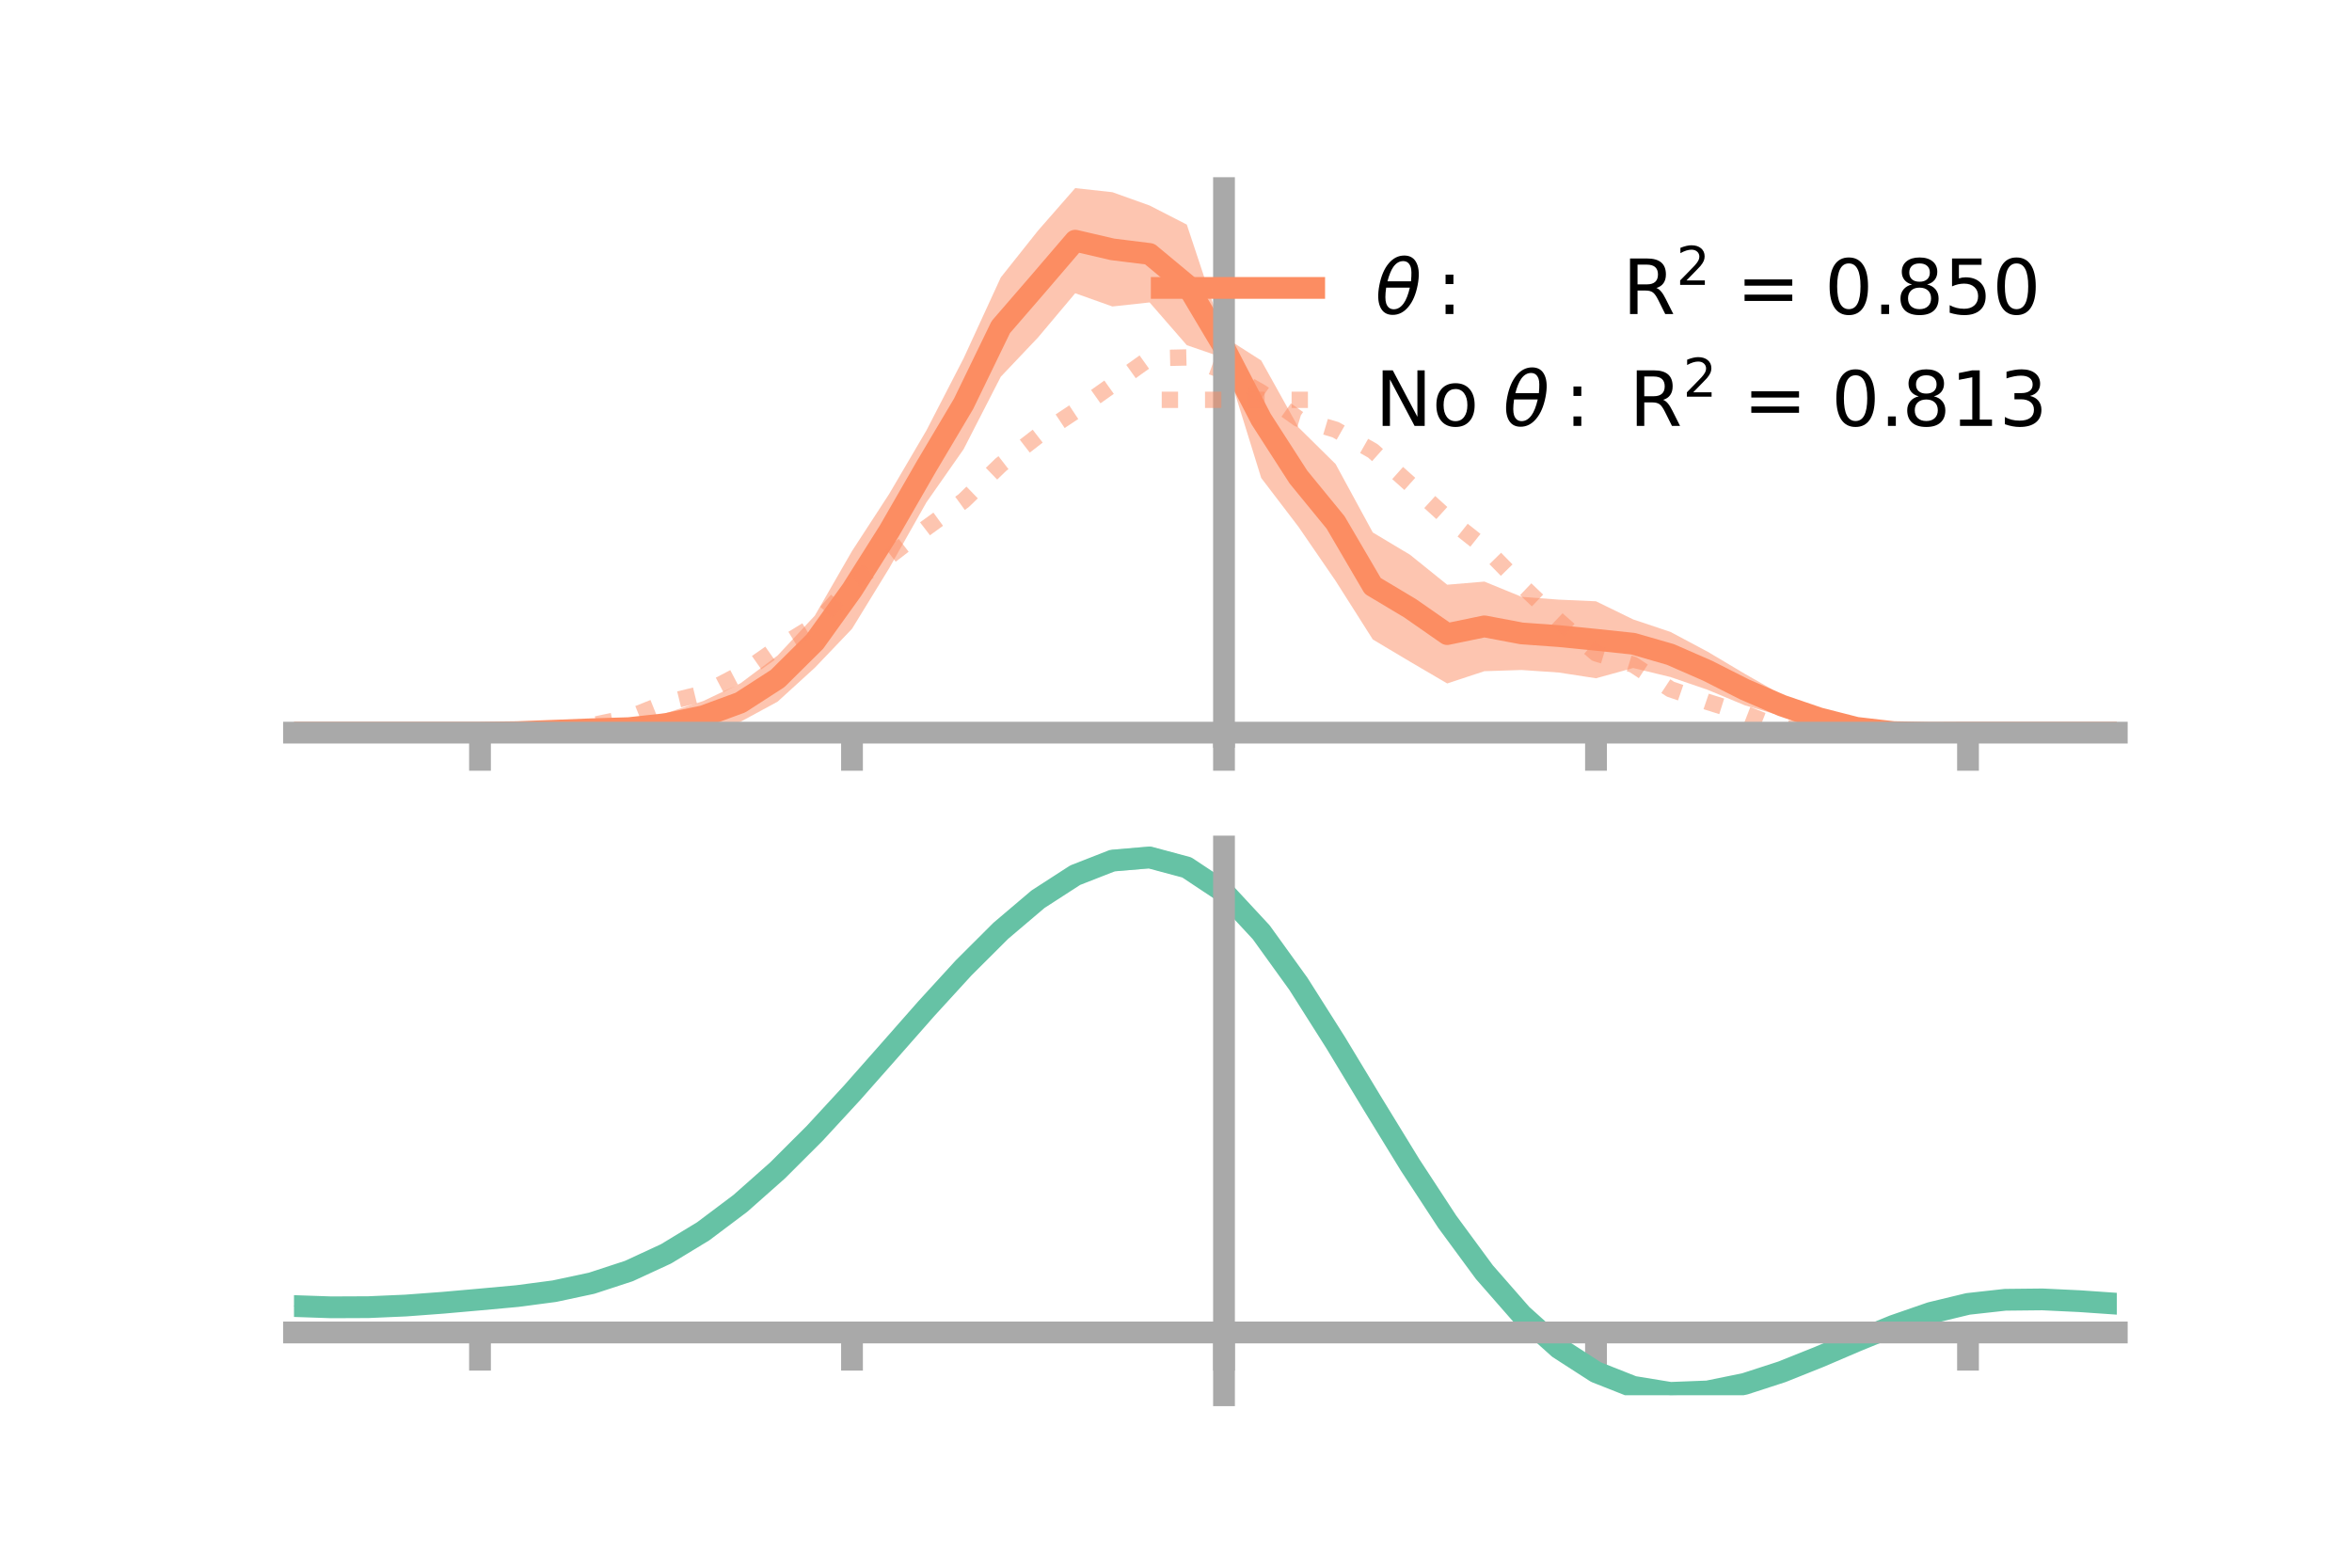 <?xml version="1.0" encoding="utf-8" standalone="no"?>
<!DOCTYPE svg PUBLIC "-//W3C//DTD SVG 1.1//EN"
  "http://www.w3.org/Graphics/SVG/1.1/DTD/svg11.dtd">
<!-- Created with matplotlib (https://matplotlib.org/) -->
<svg height="144pt" version="1.1" viewBox="0 0 216 144" width="216pt" xmlns="http://www.w3.org/2000/svg" xmlns:xlink="http://www.w3.org/1999/xlink">
 <defs>
  <style type="text/css">*{stroke-linecap:butt;stroke-linejoin:round;}</style>
 </defs>
 <g id="figure_1">
  <g id="patch_1">
   <path d="M 0 144 
L 216 144 
L 216 0 
L 0 0 
z
" style="fill:none;"/>
  </g>
  <g id="axes_1">
   <g id="patch_2">
    <path d="M 27 67.68 
L 194.4 67.68 
L 194.4 17.28 
L 27 17.28 
z
" style="fill:none;"/>
   </g>
   <g id="PolyCollection_1">
    <path clip-path="url(#pcde0773a1a)" d="M 27 67.295 
L 27 67.295 
L 30.416 67.295 
L 33.833 67.295 
L 37.249 67.295 
L 40.665 67.295 
L 44.082 67.295 
L 47.498 67.164 
L 50.914 66.843 
L 54.331 66.409 
L 57.747 66.088 
L 61.163 65.504 
L 64.58 64.395 
L 67.996 62.77 
L 71.412 60.212 
L 74.829 56.552 
L 78.245 50.618 
L 81.661 45.366 
L 85.078 39.538 
L 88.494 32.915 
L 91.91 25.483 
L 95.327 21.185 
L 98.743 17.28 
L 102.159 17.654 
L 105.576 18.877 
L 108.992 20.629 
L 112.408 30.931 
L 115.824 33.112 
L 119.241 39.251 
L 122.657 42.624 
L 126.073 48.91 
L 129.49 50.955 
L 132.906 53.709 
L 136.322 53.422 
L 139.739 54.822 
L 143.155 55.08 
L 146.571 55.231 
L 149.988 56.898 
L 153.404 58.043 
L 156.82 59.86 
L 160.237 61.892 
L 163.653 63.843 
L 167.069 65.175 
L 170.486 66.301 
L 173.902 66.974 
L 177.318 67.223 
L 180.735 67.295 
L 184.151 67.295 
L 187.567 67.295 
L 190.984 67.295 
L 194.4 67.295 
L 194.4 67.295 
L 194.4 67.295 
L 190.984 67.295 
L 187.567 67.295 
L 184.151 67.295 
L 180.735 67.296 
L 177.318 67.4 
L 173.902 67.524 
L 170.486 67.407 
L 167.069 66.788 
L 163.653 65.786 
L 160.237 64.787 
L 156.82 63.361 
L 153.404 62.187 
L 149.988 61.36 
L 146.571 62.303 
L 143.155 61.776 
L 139.739 61.542 
L 136.322 61.652 
L 132.906 62.778 
L 129.49 60.776 
L 126.073 58.738 
L 122.657 53.354 
L 119.241 48.38 
L 115.824 43.902 
L 112.408 32.881 
L 108.992 31.707 
L 105.576 27.78 
L 102.159 28.152 
L 98.743 26.936 
L 95.327 31 
L 91.91 34.603 
L 88.494 41.264 
L 85.078 46.148 
L 81.661 52.19 
L 78.245 57.761 
L 74.829 61.337 
L 71.412 64.451 
L 67.996 66.304 
L 64.58 67.191 
L 61.163 67.517 
L 57.747 67.68 
L 54.331 67.562 
L 50.914 67.4 
L 47.498 67.341 
L 44.082 67.296 
L 40.665 67.295 
L 37.249 67.295 
L 33.833 67.295 
L 30.416 67.295 
L 27 67.295 
z
" style="fill:#fc8d62;fill-opacity:0.5;"/>
   </g>
   <g id="matplotlib.axis_1">
    <g id="xtick_1">
     <g id="line2d_1">
      <defs>
       <path d="M 0 0 
L 0 3.5 
" id="me857230be0" style="stroke:#a9a9a9;stroke-width:2;"/>
      </defs>
      <g>
       <use style="fill:#a9a9a9;stroke:#a9a9a9;stroke-width:2;" x="44.082" xlink:href="#me857230be0" y="67.295"/>
      </g>
     </g>
    </g>
    <g id="xtick_2">
     <g id="line2d_2">
      <g>
       <use style="fill:#a9a9a9;stroke:#a9a9a9;stroke-width:2;" x="78.245" xlink:href="#me857230be0" y="67.295"/>
      </g>
     </g>
    </g>
    <g id="xtick_3">
     <g id="line2d_3">
      <g>
       <use style="fill:#a9a9a9;stroke:#a9a9a9;stroke-width:2;" x="112.408" xlink:href="#me857230be0" y="67.295"/>
      </g>
     </g>
    </g>
    <g id="xtick_4">
     <g id="line2d_4">
      <g>
       <use style="fill:#a9a9a9;stroke:#a9a9a9;stroke-width:2;" x="146.571" xlink:href="#me857230be0" y="67.295"/>
      </g>
     </g>
    </g>
    <g id="xtick_5">
     <g id="line2d_5">
      <g>
       <use style="fill:#a9a9a9;stroke:#a9a9a9;stroke-width:2;" x="180.735" xlink:href="#me857230be0" y="67.295"/>
      </g>
     </g>
    </g>
   </g>
   <g id="matplotlib.axis_2"/>
   <g id="line2d_6">
    <path clip-path="url(#pcde0773a1a)" d="M 27 67.295 
L 30.416 67.295 
L 33.833 67.295 
L 37.249 67.295 
L 40.665 67.295 
L 44.082 67.295 
L 47.498 67.252 
L 50.914 67.121 
L 54.331 66.986 
L 57.747 66.884 
L 61.163 66.511 
L 64.58 65.793 
L 67.996 64.537 
L 71.412 62.331 
L 74.829 58.944 
L 78.245 54.189 
L 81.661 48.778 
L 85.078 42.843 
L 88.494 37.09 
L 91.91 30.043 
L 95.327 26.093 
L 98.743 22.108 
L 102.159 22.903 
L 105.576 23.328 
L 108.992 26.168 
L 112.408 31.906 
L 115.824 38.507 
L 119.241 43.816 
L 122.657 47.989 
L 126.073 53.824 
L 129.49 55.866 
L 132.906 58.244 
L 136.322 57.537 
L 139.739 58.182 
L 143.155 58.428 
L 146.571 58.767 
L 149.988 59.129 
L 153.404 60.115 
L 156.82 61.61 
L 160.237 63.34 
L 163.653 64.814 
L 167.069 65.982 
L 170.486 66.854 
L 173.902 67.249 
L 177.318 67.312 
L 180.735 67.295 
L 184.151 67.295 
L 187.567 67.295 
L 190.984 67.295 
L 194.4 67.295 
" style="fill:none;stroke:#fc8d62;stroke-linecap:square;stroke-width:2;"/>
   </g>
   <g id="line2d_7">
    <path clip-path="url(#pcde0773a1a)" d="M 27 67.295 
L 30.416 67.295 
L 33.833 67.295 
L 37.249 67.295 
L 40.665 67.295 
L 44.082 67.295 
L 47.498 67.219 
L 50.914 67.066 
L 54.331 66.629 
L 57.747 65.903 
L 61.163 64.534 
L 64.58 63.7 
L 67.996 61.913 
L 71.412 59.521 
L 74.829 57.432 
L 78.245 53.58 
L 81.661 51.109 
L 85.078 48.48 
L 88.494 45.996 
L 91.91 42.687 
L 95.327 40.04 
L 98.743 37.774 
L 102.159 35.349 
L 105.576 32.91 
L 108.992 32.833 
L 112.408 34.092 
L 115.824 36.039 
L 119.241 38.461 
L 122.657 39.472 
L 126.073 41.412 
L 129.49 44.464 
L 132.906 47.574 
L 136.322 50.282 
L 139.739 53.762 
L 143.155 57.029 
L 146.571 60.014 
L 149.988 61.055 
L 153.404 63.304 
L 156.82 64.473 
L 160.237 65.551 
L 163.653 66.882 
L 167.069 67.044 
L 170.486 67.253 
L 173.902 67.311 
L 177.318 67.341 
L 180.735 67.295 
L 184.151 67.295 
L 187.567 67.295 
L 190.984 67.295 
L 194.4 67.295 
" style="fill:none;stroke:#fc8d62;stroke-dasharray:1.5,2.475;stroke-dashoffset:0;stroke-opacity:0.5;stroke-width:1.5;"/>
   </g>
   <g id="patch_3">
    <path d="M 112.408 67.68 
L 112.408 17.28 
" style="fill:none;stroke:#a9a9a9;stroke-linecap:square;stroke-linejoin:miter;stroke-width:2;"/>
   </g>
   <g id="patch_4">
    <path d="M 194.4 67.68 
L 194.4 17.28 
" style="fill:none;"/>
   </g>
   <g id="patch_5">
    <path d="M 27 67.295 
L 194.4 67.295 
" style="fill:none;stroke:#a9a9a9;stroke-linecap:square;stroke-linejoin:miter;stroke-width:2;"/>
   </g>
   <g id="patch_6">
    <path d="M 27 17.28 
L 194.4 17.28 
" style="fill:none;"/>
   </g>
   <g id="legend_1">
    <g id="line2d_8">
     <path d="M 106.69 26.449 
L 120.69 26.449 
" style="fill:none;stroke:#fc8d62;stroke-linecap:square;stroke-width:2;"/>
    </g>
    <g id="line2d_9"/>
    <g id="text_1">
     <!-- $\theta:$      R$^{2}$ = 0.850 -->
     <g transform="translate(126.29 28.899)scale(0.07 -0.07)">
      <defs>
       <path d="M 45.516 34.672 
L 14.453 34.672 
Q 12.359 20.062 14.5 13.875 
Q 17.188 6.25 24.469 6.25 
Q 31.781 6.25 37.359 13.922 
Q 42.234 20.656 45.516 34.672 
z
M 47.016 42.969 
Q 48.344 56.844 46.625 61.719 
Q 43.953 69.438 36.766 69.438 
Q 29.297 69.438 23.828 61.812 
Q 19.531 55.672 16.156 42.969 
z
M 38.188 76.766 
Q 49.906 76.766 54.594 66.406 
Q 59.281 56.109 55.719 37.844 
Q 52.203 19.625 43.453 9.281 
Q 34.766 -1.125 23.047 -1.125 
Q 11.281 -1.125 6.641 9.281 
Q 2 19.625 5.516 37.844 
Q 9.078 56.109 17.719 66.406 
Q 26.422 76.766 38.188 76.766 
z
" id="DejaVuSans-Oblique-952"/>
       <path d="M 11.719 12.406 
L 22.016 12.406 
L 22.016 0 
L 11.719 0 
z
M 11.719 51.703 
L 22.016 51.703 
L 22.016 39.312 
L 11.719 39.312 
z
" id="DejaVuSans-58"/>
       <path id="DejaVuSans-32"/>
       <path d="M 44.391 34.188 
Q 47.562 33.109 50.562 29.594 
Q 53.562 26.078 56.594 19.922 
L 66.609 0 
L 56 0 
L 46.688 18.703 
Q 43.062 26.031 39.672 28.422 
Q 36.281 30.812 30.422 30.812 
L 19.672 30.812 
L 19.672 0 
L 9.812 0 
L 9.812 72.906 
L 32.078 72.906 
Q 44.578 72.906 50.734 67.672 
Q 56.891 62.453 56.891 51.906 
Q 56.891 45.016 53.688 40.469 
Q 50.484 35.938 44.391 34.188 
z
M 19.672 64.797 
L 19.672 38.922 
L 32.078 38.922 
Q 39.203 38.922 42.844 42.219 
Q 46.484 45.516 46.484 51.906 
Q 46.484 58.297 42.844 61.547 
Q 39.203 64.797 32.078 64.797 
z
" id="DejaVuSans-82"/>
       <path d="M 19.188 8.297 
L 53.609 8.297 
L 53.609 0 
L 7.328 0 
L 7.328 8.297 
Q 12.938 14.109 22.625 23.891 
Q 32.328 33.688 34.812 36.531 
Q 39.547 41.844 41.422 45.531 
Q 43.312 49.219 43.312 52.781 
Q 43.312 58.594 39.234 62.25 
Q 35.156 65.922 28.609 65.922 
Q 23.969 65.922 18.812 64.312 
Q 13.672 62.703 7.812 59.422 
L 7.812 69.391 
Q 13.766 71.781 18.938 73 
Q 24.125 74.219 28.422 74.219 
Q 39.75 74.219 46.484 68.547 
Q 53.219 62.891 53.219 53.422 
Q 53.219 48.922 51.531 44.891 
Q 49.859 40.875 45.406 35.406 
Q 44.188 33.984 37.641 27.219 
Q 31.109 20.453 19.188 8.297 
z
" id="DejaVuSans-50"/>
       <path d="M 10.594 45.406 
L 73.188 45.406 
L 73.188 37.203 
L 10.594 37.203 
z
M 10.594 25.484 
L 73.188 25.484 
L 73.188 17.188 
L 10.594 17.188 
z
" id="DejaVuSans-61"/>
       <path d="M 31.781 66.406 
Q 24.172 66.406 20.328 58.906 
Q 16.5 51.422 16.5 36.375 
Q 16.5 21.391 20.328 13.891 
Q 24.172 6.391 31.781 6.391 
Q 39.453 6.391 43.281 13.891 
Q 47.125 21.391 47.125 36.375 
Q 47.125 51.422 43.281 58.906 
Q 39.453 66.406 31.781 66.406 
z
M 31.781 74.219 
Q 44.047 74.219 50.516 64.516 
Q 56.984 54.828 56.984 36.375 
Q 56.984 17.969 50.516 8.266 
Q 44.047 -1.422 31.781 -1.422 
Q 19.531 -1.422 13.062 8.266 
Q 6.594 17.969 6.594 36.375 
Q 6.594 54.828 13.062 64.516 
Q 19.531 74.219 31.781 74.219 
z
" id="DejaVuSans-48"/>
       <path d="M 10.688 12.406 
L 21 12.406 
L 21 0 
L 10.688 0 
z
" id="DejaVuSans-46"/>
       <path d="M 31.781 34.625 
Q 24.75 34.625 20.719 30.859 
Q 16.703 27.094 16.703 20.516 
Q 16.703 13.922 20.719 10.156 
Q 24.75 6.391 31.781 6.391 
Q 38.812 6.391 42.859 10.172 
Q 46.922 13.969 46.922 20.516 
Q 46.922 27.094 42.891 30.859 
Q 38.875 34.625 31.781 34.625 
z
M 21.922 38.812 
Q 15.578 40.375 12.031 44.719 
Q 8.5 49.078 8.5 55.328 
Q 8.5 64.062 14.719 69.141 
Q 20.953 74.219 31.781 74.219 
Q 42.672 74.219 48.875 69.141 
Q 55.078 64.062 55.078 55.328 
Q 55.078 49.078 51.531 44.719 
Q 48 40.375 41.703 38.812 
Q 48.828 37.156 52.797 32.312 
Q 56.781 27.484 56.781 20.516 
Q 56.781 9.906 50.312 4.234 
Q 43.844 -1.422 31.781 -1.422 
Q 19.734 -1.422 13.25 4.234 
Q 6.781 9.906 6.781 20.516 
Q 6.781 27.484 10.781 32.312 
Q 14.797 37.156 21.922 38.812 
z
M 18.312 54.391 
Q 18.312 48.734 21.844 45.562 
Q 25.391 42.391 31.781 42.391 
Q 38.141 42.391 41.719 45.562 
Q 45.312 48.734 45.312 54.391 
Q 45.312 60.062 41.719 63.234 
Q 38.141 66.406 31.781 66.406 
Q 25.391 66.406 21.844 63.234 
Q 18.312 60.062 18.312 54.391 
z
" id="DejaVuSans-56"/>
       <path d="M 10.797 72.906 
L 49.516 72.906 
L 49.516 64.594 
L 19.828 64.594 
L 19.828 46.734 
Q 21.969 47.469 24.109 47.828 
Q 26.266 48.188 28.422 48.188 
Q 40.625 48.188 47.75 41.5 
Q 54.891 34.812 54.891 23.391 
Q 54.891 11.625 47.562 5.094 
Q 40.234 -1.422 26.906 -1.422 
Q 22.312 -1.422 17.547 -0.641 
Q 12.797 0.141 7.719 1.703 
L 7.719 11.625 
Q 12.109 9.234 16.797 8.062 
Q 21.484 6.891 26.703 6.891 
Q 35.156 6.891 40.078 11.328 
Q 45.016 15.766 45.016 23.391 
Q 45.016 31 40.078 35.438 
Q 35.156 39.891 26.703 39.891 
Q 22.75 39.891 18.812 39.016 
Q 14.891 38.141 10.797 36.281 
z
" id="DejaVuSans-53"/>
      </defs>
      <use transform="translate(0 0.766)" xlink:href="#DejaVuSans-Oblique-952"/>
      <use transform="translate(80.664 0.766)" xlink:href="#DejaVuSans-58"/>
      <use transform="translate(133.838 0.766)" xlink:href="#DejaVuSans-32"/>
      <use transform="translate(165.625 0.766)" xlink:href="#DejaVuSans-32"/>
      <use transform="translate(197.412 0.766)" xlink:href="#DejaVuSans-32"/>
      <use transform="translate(229.199 0.766)" xlink:href="#DejaVuSans-32"/>
      <use transform="translate(260.986 0.766)" xlink:href="#DejaVuSans-32"/>
      <use transform="translate(292.773 0.766)" xlink:href="#DejaVuSans-32"/>
      <use transform="translate(324.561 0.766)" xlink:href="#DejaVuSans-82"/>
      <use transform="translate(395 39.047)scale(0.7)" xlink:href="#DejaVuSans-50"/>
      <use transform="translate(442.271 0.766)" xlink:href="#DejaVuSans-32"/>
      <use transform="translate(474.058 0.766)" xlink:href="#DejaVuSans-61"/>
      <use transform="translate(557.847 0.766)" xlink:href="#DejaVuSans-32"/>
      <use transform="translate(589.634 0.766)" xlink:href="#DejaVuSans-48"/>
      <use transform="translate(653.257 0.766)" xlink:href="#DejaVuSans-46"/>
      <use transform="translate(682.419 0.766)" xlink:href="#DejaVuSans-56"/>
      <use transform="translate(746.042 0.766)" xlink:href="#DejaVuSans-53"/>
      <use transform="translate(809.665 0.766)" xlink:href="#DejaVuSans-48"/>
     </g>
    </g>
    <g id="line2d_10">
     <path d="M 106.69 36.724 
L 120.69 36.724 
" style="fill:none;stroke:#fc8d62;stroke-dasharray:1.5,2.475;stroke-dashoffset:0;stroke-opacity:0.5;stroke-width:1.5;"/>
    </g>
    <g id="line2d_11"/>
    <g id="text_2">
     <!-- No $\theta:$ R$^{2}$ = 0.813 -->
     <g transform="translate(126.29 39.174)scale(0.07 -0.07)">
      <defs>
       <path d="M 9.812 72.906 
L 23.094 72.906 
L 55.422 11.922 
L 55.422 72.906 
L 64.984 72.906 
L 64.984 0 
L 51.703 0 
L 19.391 60.984 
L 19.391 0 
L 9.812 0 
z
" id="DejaVuSans-78"/>
       <path d="M 30.609 48.391 
Q 23.391 48.391 19.188 42.75 
Q 14.984 37.109 14.984 27.297 
Q 14.984 17.484 19.156 11.844 
Q 23.344 6.203 30.609 6.203 
Q 37.797 6.203 41.984 11.859 
Q 46.188 17.531 46.188 27.297 
Q 46.188 37.016 41.984 42.703 
Q 37.797 48.391 30.609 48.391 
z
M 30.609 56 
Q 42.328 56 49.016 48.375 
Q 55.719 40.766 55.719 27.297 
Q 55.719 13.875 49.016 6.219 
Q 42.328 -1.422 30.609 -1.422 
Q 18.844 -1.422 12.172 6.219 
Q 5.516 13.875 5.516 27.297 
Q 5.516 40.766 12.172 48.375 
Q 18.844 56 30.609 56 
z
" id="DejaVuSans-111"/>
       <path d="M 12.406 8.297 
L 28.516 8.297 
L 28.516 63.922 
L 10.984 60.406 
L 10.984 69.391 
L 28.422 72.906 
L 38.281 72.906 
L 38.281 8.297 
L 54.391 8.297 
L 54.391 0 
L 12.406 0 
z
" id="DejaVuSans-49"/>
       <path d="M 40.578 39.312 
Q 47.656 37.797 51.625 33 
Q 55.609 28.219 55.609 21.188 
Q 55.609 10.406 48.188 4.484 
Q 40.766 -1.422 27.094 -1.422 
Q 22.516 -1.422 17.656 -0.516 
Q 12.797 0.391 7.625 2.203 
L 7.625 11.719 
Q 11.719 9.328 16.594 8.109 
Q 21.484 6.891 26.812 6.891 
Q 36.078 6.891 40.938 10.547 
Q 45.797 14.203 45.797 21.188 
Q 45.797 27.641 41.281 31.266 
Q 36.766 34.906 28.719 34.906 
L 20.219 34.906 
L 20.219 43.016 
L 29.109 43.016 
Q 36.375 43.016 40.234 45.922 
Q 44.094 48.828 44.094 54.297 
Q 44.094 59.906 40.109 62.906 
Q 36.141 65.922 28.719 65.922 
Q 24.656 65.922 20.016 65.031 
Q 15.375 64.156 9.812 62.312 
L 9.812 71.094 
Q 15.438 72.656 20.344 73.438 
Q 25.25 74.219 29.594 74.219 
Q 40.828 74.219 47.359 69.109 
Q 53.906 64.016 53.906 55.328 
Q 53.906 49.266 50.438 45.094 
Q 46.969 40.922 40.578 39.312 
z
" id="DejaVuSans-51"/>
      </defs>
      <use transform="translate(0 0.766)" xlink:href="#DejaVuSans-78"/>
      <use transform="translate(74.805 0.766)" xlink:href="#DejaVuSans-111"/>
      <use transform="translate(135.986 0.766)" xlink:href="#DejaVuSans-32"/>
      <use transform="translate(167.773 0.766)" xlink:href="#DejaVuSans-Oblique-952"/>
      <use transform="translate(248.438 0.766)" xlink:href="#DejaVuSans-58"/>
      <use transform="translate(301.611 0.766)" xlink:href="#DejaVuSans-32"/>
      <use transform="translate(333.398 0.766)" xlink:href="#DejaVuSans-82"/>
      <use transform="translate(403.838 39.047)scale(0.7)" xlink:href="#DejaVuSans-50"/>
      <use transform="translate(451.108 0.766)" xlink:href="#DejaVuSans-32"/>
      <use transform="translate(482.896 0.766)" xlink:href="#DejaVuSans-61"/>
      <use transform="translate(566.685 0.766)" xlink:href="#DejaVuSans-32"/>
      <use transform="translate(598.472 0.766)" xlink:href="#DejaVuSans-48"/>
      <use transform="translate(662.095 0.766)" xlink:href="#DejaVuSans-46"/>
      <use transform="translate(691.257 0.766)" xlink:href="#DejaVuSans-56"/>
      <use transform="translate(754.88 0.766)" xlink:href="#DejaVuSans-49"/>
      <use transform="translate(818.503 0.766)" xlink:href="#DejaVuSans-51"/>
     </g>
    </g>
   </g>
  </g>
  <g id="axes_2">
   <g id="patch_7">
    <path d="M 27 128.16 
L 194.4 128.16 
L 194.4 77.76 
L 27 77.76 
z
" style="fill:none;"/>
   </g>
   <g id="PolyCollection_2">
    <path clip-path="url(#p4202f1efd0)" d="M 27 120.013 
L 27 119.92 
L 30.416 120.045 
L 33.833 120.03 
L 37.249 119.873 
L 40.665 119.606 
L 44.082 119.292 
L 47.498 118.969 
L 50.914 118.509 
L 54.331 117.768 
L 57.747 116.633 
L 61.163 115.028 
L 64.58 112.911 
L 67.996 110.284 
L 71.412 107.185 
L 74.829 103.686 
L 78.245 99.89 
L 81.661 95.928 
L 85.078 91.951 
L 88.494 88.129 
L 91.91 84.642 
L 95.327 81.676 
L 98.743 79.42 
L 102.159 78.057 
L 105.576 77.76 
L 108.992 78.694 
L 112.408 81.002 
L 115.824 84.743 
L 119.241 89.558 
L 122.657 95.034 
L 126.073 100.779 
L 129.49 106.452 
L 132.906 111.762 
L 136.322 116.485 
L 139.739 120.455 
L 143.155 123.573 
L 146.571 125.801 
L 149.988 127.162 
L 153.404 127.727 
L 156.82 127.601 
L 160.237 126.918 
L 163.653 125.827 
L 167.069 124.484 
L 170.486 123.047 
L 173.902 121.67 
L 177.318 120.502 
L 180.735 119.683 
L 184.151 119.307 
L 187.567 119.276 
L 190.984 119.448 
L 194.4 119.697 
L 194.4 119.814 
L 194.4 119.814 
L 190.984 119.589 
L 187.567 119.436 
L 184.151 119.477 
L 180.735 119.859 
L 177.318 120.689 
L 173.902 121.886 
L 170.486 123.307 
L 167.069 124.795 
L 163.653 126.186 
L 160.237 127.314 
L 156.82 128.021 
L 153.404 128.16 
L 149.988 127.607 
L 146.571 126.268 
L 143.155 124.092 
L 139.739 121.066 
L 136.322 117.227 
L 132.906 112.666 
L 129.49 107.535 
L 126.073 102.05 
L 122.657 96.49 
L 119.241 91.186 
L 115.824 86.518 
L 112.408 82.893 
L 108.992 80.662 
L 105.576 79.761 
L 102.159 80.047 
L 98.743 81.357 
L 95.327 83.519 
L 91.91 86.356 
L 88.494 89.687 
L 85.078 93.331 
L 81.661 97.118 
L 78.245 100.888 
L 74.829 104.498 
L 71.412 107.827 
L 67.996 110.78 
L 64.58 113.291 
L 61.163 115.323 
L 57.747 116.875 
L 54.331 117.976 
L 50.914 118.695 
L 47.498 119.135 
L 44.082 119.438 
L 40.665 119.727 
L 37.249 119.969 
L 33.833 120.109 
L 30.416 120.122 
L 27 120.013 
z
" style="fill:#66c2a5;fill-opacity:0.5;"/>
   </g>
   <g id="matplotlib.axis_3">
    <g id="xtick_6">
     <g id="line2d_12">
      <g>
       <use style="fill:#a9a9a9;stroke:#a9a9a9;stroke-width:2;" x="44.082" xlink:href="#me857230be0" y="122.394"/>
      </g>
     </g>
    </g>
    <g id="xtick_7">
     <g id="line2d_13">
      <g>
       <use style="fill:#a9a9a9;stroke:#a9a9a9;stroke-width:2;" x="78.245" xlink:href="#me857230be0" y="122.394"/>
      </g>
     </g>
    </g>
    <g id="xtick_8">
     <g id="line2d_14">
      <g>
       <use style="fill:#a9a9a9;stroke:#a9a9a9;stroke-width:2;" x="112.408" xlink:href="#me857230be0" y="122.394"/>
      </g>
     </g>
    </g>
    <g id="xtick_9">
     <g id="line2d_15">
      <g>
       <use style="fill:#a9a9a9;stroke:#a9a9a9;stroke-width:2;" x="146.571" xlink:href="#me857230be0" y="122.394"/>
      </g>
     </g>
    </g>
    <g id="xtick_10">
     <g id="line2d_16">
      <g>
       <use style="fill:#a9a9a9;stroke:#a9a9a9;stroke-width:2;" x="180.735" xlink:href="#me857230be0" y="122.394"/>
      </g>
     </g>
    </g>
   </g>
   <g id="matplotlib.axis_4"/>
   <g id="line2d_17">
    <path clip-path="url(#p4202f1efd0)" d="M 27 119.967 
L 30.416 120.084 
L 33.833 120.069 
L 37.249 119.921 
L 40.665 119.667 
L 44.082 119.365 
L 47.498 119.052 
L 50.914 118.602 
L 54.331 117.872 
L 57.747 116.754 
L 61.163 115.175 
L 64.58 113.101 
L 67.996 110.532 
L 71.412 107.506 
L 74.829 104.092 
L 78.245 100.389 
L 81.661 96.523 
L 85.078 92.641 
L 88.494 88.908 
L 91.91 85.499 
L 95.327 82.598 
L 98.743 80.389 
L 102.159 79.052 
L 105.576 78.761 
L 108.992 79.678 
L 112.408 81.947 
L 115.824 85.631 
L 119.241 90.372 
L 122.657 95.762 
L 126.073 101.415 
L 129.49 106.993 
L 132.906 112.214 
L 136.322 116.856 
L 139.739 120.76 
L 143.155 123.832 
L 146.571 126.035 
L 149.988 127.385 
L 153.404 127.943 
L 156.82 127.811 
L 160.237 127.116 
L 163.653 126.006 
L 167.069 124.639 
L 170.486 123.177 
L 173.902 121.778 
L 177.318 120.595 
L 180.735 119.771 
L 184.151 119.392 
L 187.567 119.356 
L 190.984 119.519 
L 194.4 119.755 
" style="fill:none;stroke:#66c2a5;stroke-linecap:square;stroke-width:2;"/>
   </g>
   <g id="patch_8">
    <path d="M 112.408 128.16 
L 112.408 77.76 
" style="fill:none;stroke:#a9a9a9;stroke-linecap:square;stroke-linejoin:miter;stroke-width:2;"/>
   </g>
   <g id="patch_9">
    <path d="M 194.4 128.16 
L 194.4 77.76 
" style="fill:none;"/>
   </g>
   <g id="patch_10">
    <path d="M 27 122.394 
L 194.4 122.394 
" style="fill:none;stroke:#a9a9a9;stroke-linecap:square;stroke-linejoin:miter;stroke-width:2;"/>
   </g>
   <g id="patch_11">
    <path d="M 27 77.76 
L 194.4 77.76 
" style="fill:none;"/>
   </g>
  </g>
 </g>
 <defs>
  <clipPath id="pcde0773a1a">
   <rect height="50.4" width="167.4" x="27" y="17.28"/>
  </clipPath>
  <clipPath id="p4202f1efd0">
   <rect height="50.4" width="167.4" x="27" y="77.76"/>
  </clipPath>
 </defs>
</svg>
